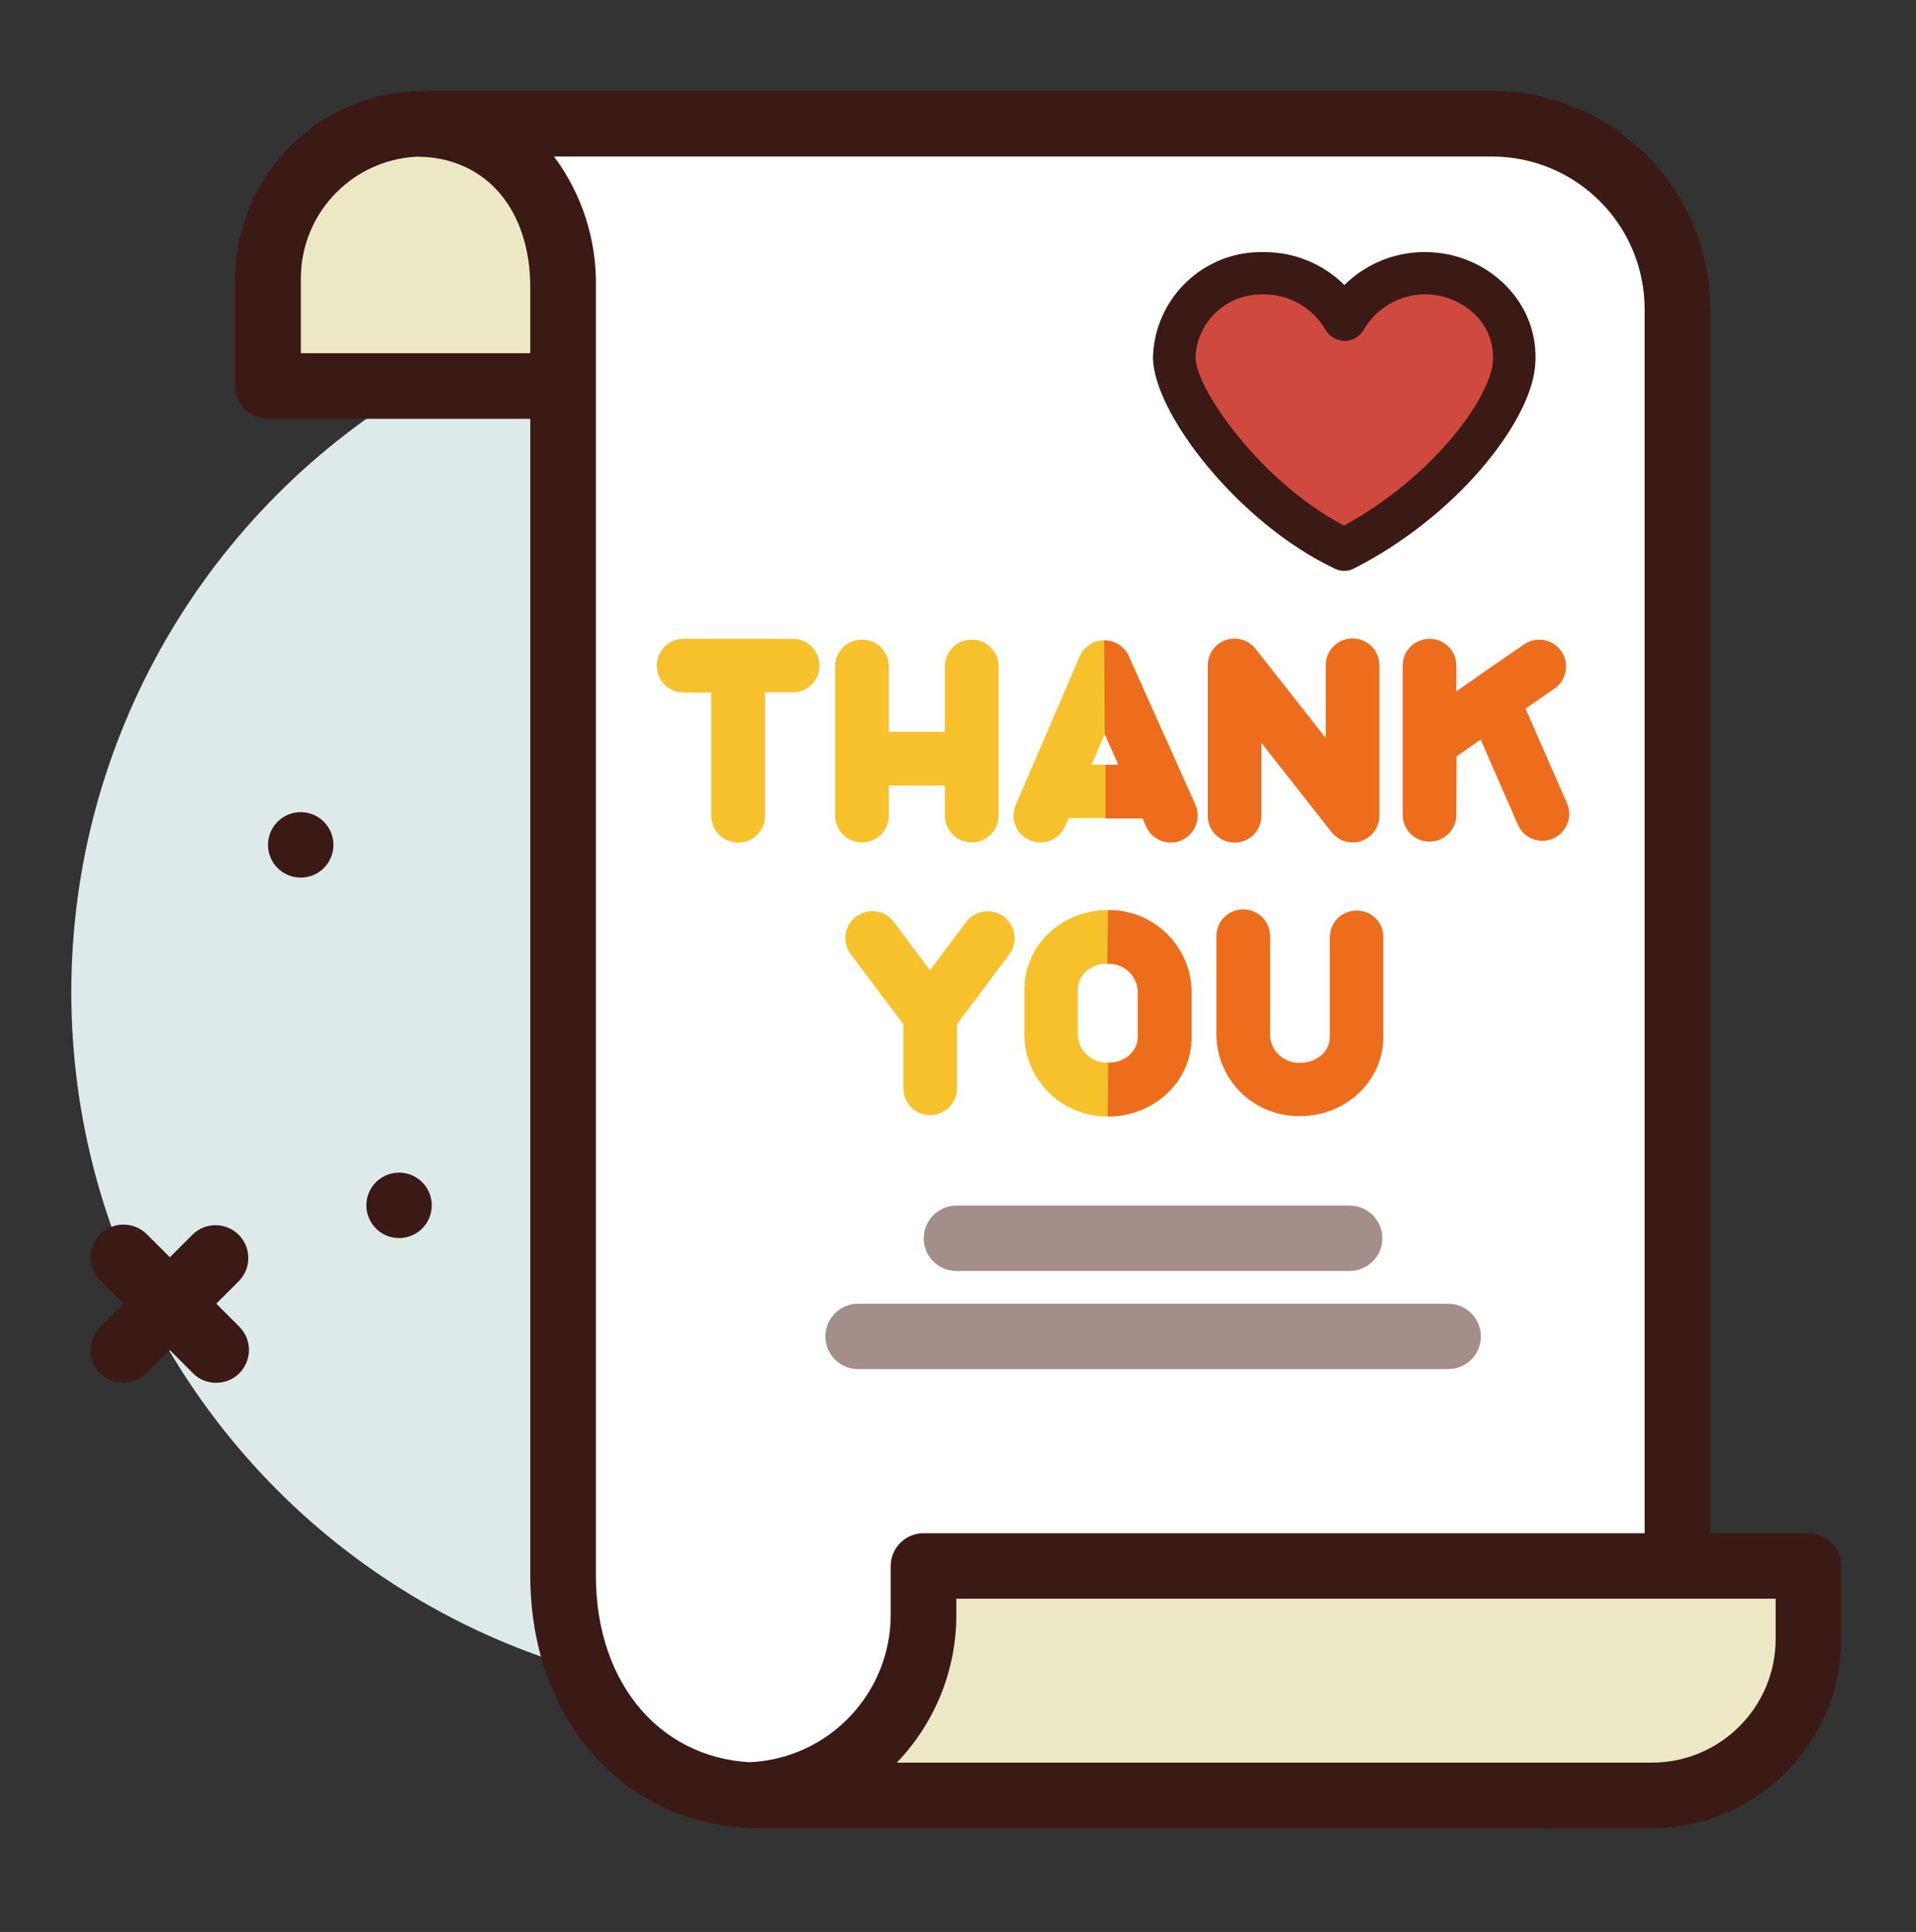 <?xml version="1.0" encoding="utf-8"?>
<!-- Generator: Adobe Illustrator 24.1.0, SVG Export Plug-In . SVG Version: 6.00 Build 0)  -->
<svg version="1.1" id="圖層_1" xmlns="http://www.w3.org/2000/svg" xmlns:xlink="http://www.w3.org/1999/xlink" x="0px" y="0px"
	 viewBox="0 0 97.8 98.62" style="enable-background:new 0 0 97.8 98.62;" xml:space="preserve">
<rect x="0" y="0" width="97.8" height="98.62" fill="#333333" stroke="none"/>
<style type="text/css">
	.st0{fill:#DEEAEA;}
	.st1{fill:#ECE8C6;}
	.st2{fill:#3B1A16;}
	.st3{fill:#FFFFFF;}
	.st4{fill:#A48E89;}
	.st5{fill:#CF493F;}
	.st6{fill:#F6C12A;}
	.st7{fill:#ED6D1C;}
</style>
<g id="组_1721" transform="translate(-12.587 -14.377)">
	<g id="组_1719" transform="translate(12.587 14.377)">
		<circle id="椭圆_1" class="st0" cx="39.61" cy="50.65" r="35.97"/>
		<g id="组_1714" transform="translate(8.366)">
			<path id="路径_2117" class="st1" d="M39.61,19.7H5.31v-5.48c0-4.36,3.54-7.9,7.9-7.9l0,0h26.4L39.61,19.7z"/>
			<path id="路径_2118" class="st2" d="M39.61,21.38H5.31c-0.92,0-1.67-0.75-1.67-1.67c0,0,0,0,0,0v-5.48
				c0.01-5.29,4.29-9.57,9.58-9.58h26.4c0.92,0,1.67,0.75,1.67,1.67V19.7C41.29,20.63,40.54,21.38,39.61,21.38L39.61,21.38z
				 M6.99,18.03h30.95V7.99H13.22c-3.44,0-6.23,2.79-6.23,6.23V18.03z"/>
		</g>
		<g id="组_1715" transform="translate(16.268)">
			<path id="路径_2119" class="st3" d="M5.32,6.33c4.46,0.19,7.15,3.77,7.15,8.36v65.76c0,6.19,3.85,11.2,10.04,11.2h40.16l6.69-5
				V15.79c0-5.23-4.24-9.47-9.47-9.47H5.78L5.32,6.33z"/>
			<path id="路径_2120" class="st2" d="M62.66,93.32H22.51c-6.78,0-11.71-5.42-11.71-12.88V14.68c0-3.92-2.18-6.54-5.55-6.68
				C4.32,7.97,3.6,7.19,3.63,6.27c0.03-0.9,0.76-1.61,1.66-1.62l0.46-0.01h54.14c6.15,0.01,11.14,4.99,11.14,11.15v70.86
				c0,0.53-0.25,1.02-0.67,1.34l-6.69,5C63.38,93.2,63.03,93.32,62.66,93.32L62.66,93.32z M12.01,7.99
				c1.44,1.93,2.19,4.28,2.14,6.69v65.76c0,5.61,3.44,9.53,8.36,9.53h39.6l5.57-4.16V15.79c0-4.31-3.49-7.8-7.8-7.8L12.01,7.99z"/>
		</g>
		<g id="组_1716" transform="translate(33.236 73.616)">
			<path id="路径_2121" class="st1" d="M5.54,18.03h45.55c4.41,0,7.99-3.58,7.99-7.99v0V6.32H13.91v2.51
				c0,4.85-3.76,8.86-8.59,9.18L5.54,18.03z"/>
			<path id="路径_2122" class="st2" d="M51.09,19.7H5.54c-0.05,0-0.1,0-0.15-0.01l-0.22-0.02c-0.92-0.08-1.6-0.89-1.53-1.81
				c0.07-0.83,0.73-1.48,1.56-1.53c3.95-0.27,7.02-3.55,7.03-7.51V6.32c0-0.92,0.75-1.67,1.67-1.67c0,0,0,0,0,0h45.17
				c0.92,0,1.67,0.75,1.67,1.67v3.72C60.75,15.37,56.42,19.7,51.09,19.7z M12.54,16.36h38.54c3.49,0,6.32-2.83,6.32-6.32V7.99H15.58
				v0.84C15.58,11.63,14.49,14.33,12.54,16.36z"/>
		</g>
		<g id="组_1717" transform="translate(0.98 36.808)">
			<path id="路径_2123" class="st2" d="M10.05,33.78c-0.44,0-0.87-0.17-1.18-0.49l-4.73-4.73c-0.65-0.65-0.65-1.71,0-2.37
				c0.65-0.65,1.71-0.65,2.37,0l0,0l4.73,4.73c0.65,0.65,0.65,1.71,0,2.37C10.92,33.61,10.49,33.78,10.05,33.78L10.05,33.78z"/>
			<path id="路径_2124" class="st2" d="M5.31,33.78c-0.92,0-1.67-0.75-1.67-1.67c0-0.44,0.18-0.87,0.49-1.18l4.73-4.73
				c0.67-0.64,1.73-0.62,2.37,0.05c0.62,0.65,0.62,1.67,0,2.32L6.5,33.29C6.18,33.61,5.76,33.78,5.31,33.78z"/>
			<circle id="椭圆_2" class="st2" cx="19.39" cy="24.72" r="1.67"/>
			<circle id="椭圆_3" class="st2" cx="14.37" cy="6.32" r="1.67"/>
		</g>
		<path id="路径_2125" class="st4" d="M68.89,64.88H48.82c-0.92,0-1.67-0.75-1.67-1.67c0-0.92,0.75-1.67,1.67-1.67h20.07
			c0.92,0,1.67,0.75,1.67,1.67C70.56,64.13,69.81,64.88,68.89,64.88z"/>
		<path id="路径_2126" class="st4" d="M73.91,69.89H43.8c-0.92,0-1.67-0.75-1.67-1.67c0-0.92,0.75-1.67,1.67-1.67h30.12
			c0.92,0,1.67,0.75,1.67,1.67C75.59,69.15,74.84,69.89,73.91,69.89z"/>
		<g id="组_1718" transform="translate(55.212 8.22)">
			<path id="路径_2127" class="st5" d="M18.03,5.76c-1.89-0.23-3.72,0.72-4.63,2.39c-0.81-1.51-2.4-2.44-4.11-2.42
				c-2.44-0.08-4.48,1.83-4.57,4.27c0,2.36,4.11,7.69,8.68,9.83c5.03-2.56,8.37-7,8.65-9.35c0.22-2.39-1.55-4.51-3.94-4.72
				C18.09,5.77,18.06,5.76,18.03,5.76z"/>
			<path id="路径_2128" class="st2" d="M13.41,20.92c-0.16,0-0.32-0.03-0.46-0.1c-4.92-2.3-9.31-7.97-9.31-10.81
				C3.73,6.97,6.26,4.57,9.3,4.65c1.54-0.01,3.02,0.59,4.11,1.68c1.25-1.24,2.99-1.84,4.74-1.65l0,0c1.52,0.16,2.92,0.91,3.88,2.1
				c0.87,1.08,1.27,2.46,1.1,3.84c-0.34,2.8-3.97,7.5-9.23,10.18C13.75,20.88,13.58,20.92,13.41,20.92L13.41,20.92z M9.3,6.81
				C7.45,6.74,5.9,8.16,5.81,10c0,1.65,3.39,6.42,7.58,8.61c4.55-2.49,7.36-6.41,7.59-8.26c0.09-0.8-0.14-1.6-0.64-2.23
				c-1.29-1.55-3.59-1.76-5.13-0.47c-0.33,0.28-0.61,0.61-0.83,0.99c-0.33,0.53-1.02,0.7-1.55,0.37c-0.15-0.09-0.28-0.22-0.37-0.37
				C11.81,7.5,10.6,6.8,9.3,6.81z"/>
		</g>
	</g>
	<g id="组_1720" transform="translate(42.475 42.328)">
		<path id="路径_2129" class="st6" d="M27.73,5.54c-0.22-0.49-0.71-0.81-1.25-0.81h-0.01c-0.54,0-1.03,0.33-1.25,0.83l-3.26,7.58
			c-0.3,0.7,0.02,1.5,0.72,1.8s1.5-0.02,1.8-0.72l0,0l0.18-0.41h3.78l0.19,0.42c0.32,0.69,1.13,0.99,1.82,0.67
			c0.67-0.31,0.98-1.1,0.68-1.79L27.73,5.54z M25.83,11.08l0.68-1.57l0.7,1.57H25.83z"/>
		<path id="路径_2130" class="st7" d="M31.12,13.13l-3.39-7.58c-0.22-0.49-0.71-0.81-1.25-0.81h-0.01c0.01,0,0.03,4.78,0.03,4.78
			l0.7,1.57h-0.66v2.74h1.89l0.19,0.42c0.31,0.69,1.12,1,1.81,0.69C31.12,14.62,31.43,13.81,31.12,13.13L31.12,13.13z"/>
		<path id="路径_2131" class="st6" d="M19.71,4.7c-0.76,0-1.37,0.61-1.37,1.37c0,0,0,0,0,0v3.34h-2.86V6.07
			c0-0.76-0.61-1.37-1.37-1.37c-0.76,0-1.37,0.61-1.37,1.37v7.61c0,0.76,0.61,1.37,1.37,1.37c0.76,0,1.37-0.61,1.37-1.37v-1.53h2.86
			v1.53c0,0.76,0.61,1.37,1.37,1.37c0.76,0,1.37-0.61,1.37-1.37V6.07C21.08,5.31,20.47,4.7,19.71,4.7z"/>
		<path id="路径_2132" class="st7" d="M39.15,4.64c-0.76,0-1.37,0.61-1.37,1.37v3.71L34.2,5.17c-0.47-0.59-1.33-0.7-1.92-0.23
			c-0.33,0.26-0.52,0.66-0.52,1.08v7.67c0,0.76,0.61,1.37,1.37,1.37c0.76,0,1.37-0.61,1.37-1.37V9.97l3.58,4.56
			c0.47,0.59,1.33,0.7,1.92,0.23c0.33-0.26,0.52-0.66,0.52-1.08V6.01C40.52,5.26,39.91,4.64,39.15,4.64
			C39.15,4.64,39.15,4.64,39.15,4.64z"/>
		<path id="路径_2133" class="st7" d="M50.1,13.06l-2.12-4.84l1.49-1.03c0.62-0.44,0.76-1.29,0.33-1.91
			c-0.43-0.61-1.27-0.76-1.89-0.34L45.5,6.6c-0.04,0.03-0.08,0.06-0.12,0.09l-0.93,0.65V6.03c0-0.76-0.61-1.37-1.37-1.37
			c-0.76,0-1.37,0.61-1.37,1.37v7.61c0,0.76,0.61,1.37,1.37,1.37l0,0c0.75,0,1.37-0.61,1.37-1.37l0.01-2.98l1.23-0.86l1.9,4.35
			c0.3,0.69,1.11,1.01,1.8,0.7S50.4,13.75,50.1,13.06L50.1,13.06z"/>
		<path id="路径_2134" class="st6" d="M21.35,18.84c-0.6-0.45-1.46-0.33-1.92,0.27c0,0,0,0,0,0l-1.85,2.47l-1.85-2.47
			c-0.45-0.61-1.31-0.73-1.92-0.27c-0.61,0.45-0.73,1.31-0.27,1.92l2.68,3.57v3.27c0,0.76,0.61,1.37,1.37,1.37
			c0.76,0,1.37-0.61,1.37-1.37v-3.27l2.67-3.57C22.08,20.15,21.95,19.29,21.35,18.84z"/>
		<path id="路径_2135" class="st6" d="M26.67,18.51c-1.15-0.01-2.27,0.43-3.09,1.24c-0.75,0.74-1.18,1.75-1.18,2.8v2.39
			c0.06,2.3,1.96,4.12,4.26,4.1h0.04c1.14,0,2.24-0.44,3.06-1.24c0.75-0.74,1.18-1.75,1.18-2.8V22.6
			C30.87,20.3,28.97,18.48,26.67,18.51z M28.19,24.99c0,0.32-0.14,0.63-0.37,0.86c-0.3,0.29-0.71,0.45-1.13,0.44h-0.02
			c-0.8,0.04-1.48-0.56-1.54-1.36v-2.39c0-0.32,0.14-0.63,0.37-0.86c0.3-0.29,0.71-0.45,1.13-0.44h0.02
			c0.8-0.04,1.48,0.56,1.54,1.36L28.19,24.99z"/>
		<path id="路径_2136" class="st7" d="M26.67,18.51l-0.04,2.74h0.02c0.79-0.04,1.48,0.56,1.54,1.36v2.39
			c0,0.32-0.14,0.63-0.37,0.86c-0.3,0.29-0.71,0.45-1.13,0.44h-0.01l-0.03,2.74h0.04c1.14,0,2.24-0.44,3.06-1.24
			c0.75-0.74,1.18-1.75,1.18-2.8V22.6C30.86,20.31,28.97,18.48,26.67,18.51z"/>
		<path id="路径_2137" class="st7" d="M39.36,18.53c-0.76,0-1.37,0.61-1.37,1.37v5.1c0,0.32-0.14,0.63-0.37,0.86
			c-0.31,0.29-0.72,0.45-1.14,0.44c-0.8,0.04-1.48-0.56-1.54-1.36v-5.1c0-0.76-0.61-1.37-1.37-1.37c-0.76,0-1.37,0.61-1.37,1.37
			c0,0,0,0,0,0v5.09c0.06,2.3,1.95,4.12,4.25,4.09h0.04c1.14,0,2.24-0.44,3.05-1.24c0.75-0.74,1.18-1.75,1.18-2.8v-5.1
			C40.73,19.14,40.12,18.53,39.36,18.53z"/>
		<path id="路径_2138" class="st6" d="M10.58,4.66H5.01c-0.76,0-1.37,0.61-1.37,1.37c0,0.76,0.61,1.37,1.37,1.37c0,0,0,0,0,0h1.41
			v6.29c0,0.76,0.61,1.37,1.37,1.37c0.76,0,1.37-0.61,1.37-1.37V7.39h1.41c0.76,0,1.37-0.61,1.37-1.37
			C11.94,5.27,11.33,4.66,10.58,4.66L10.58,4.66z"/>
	</g>
</g>
</svg>
